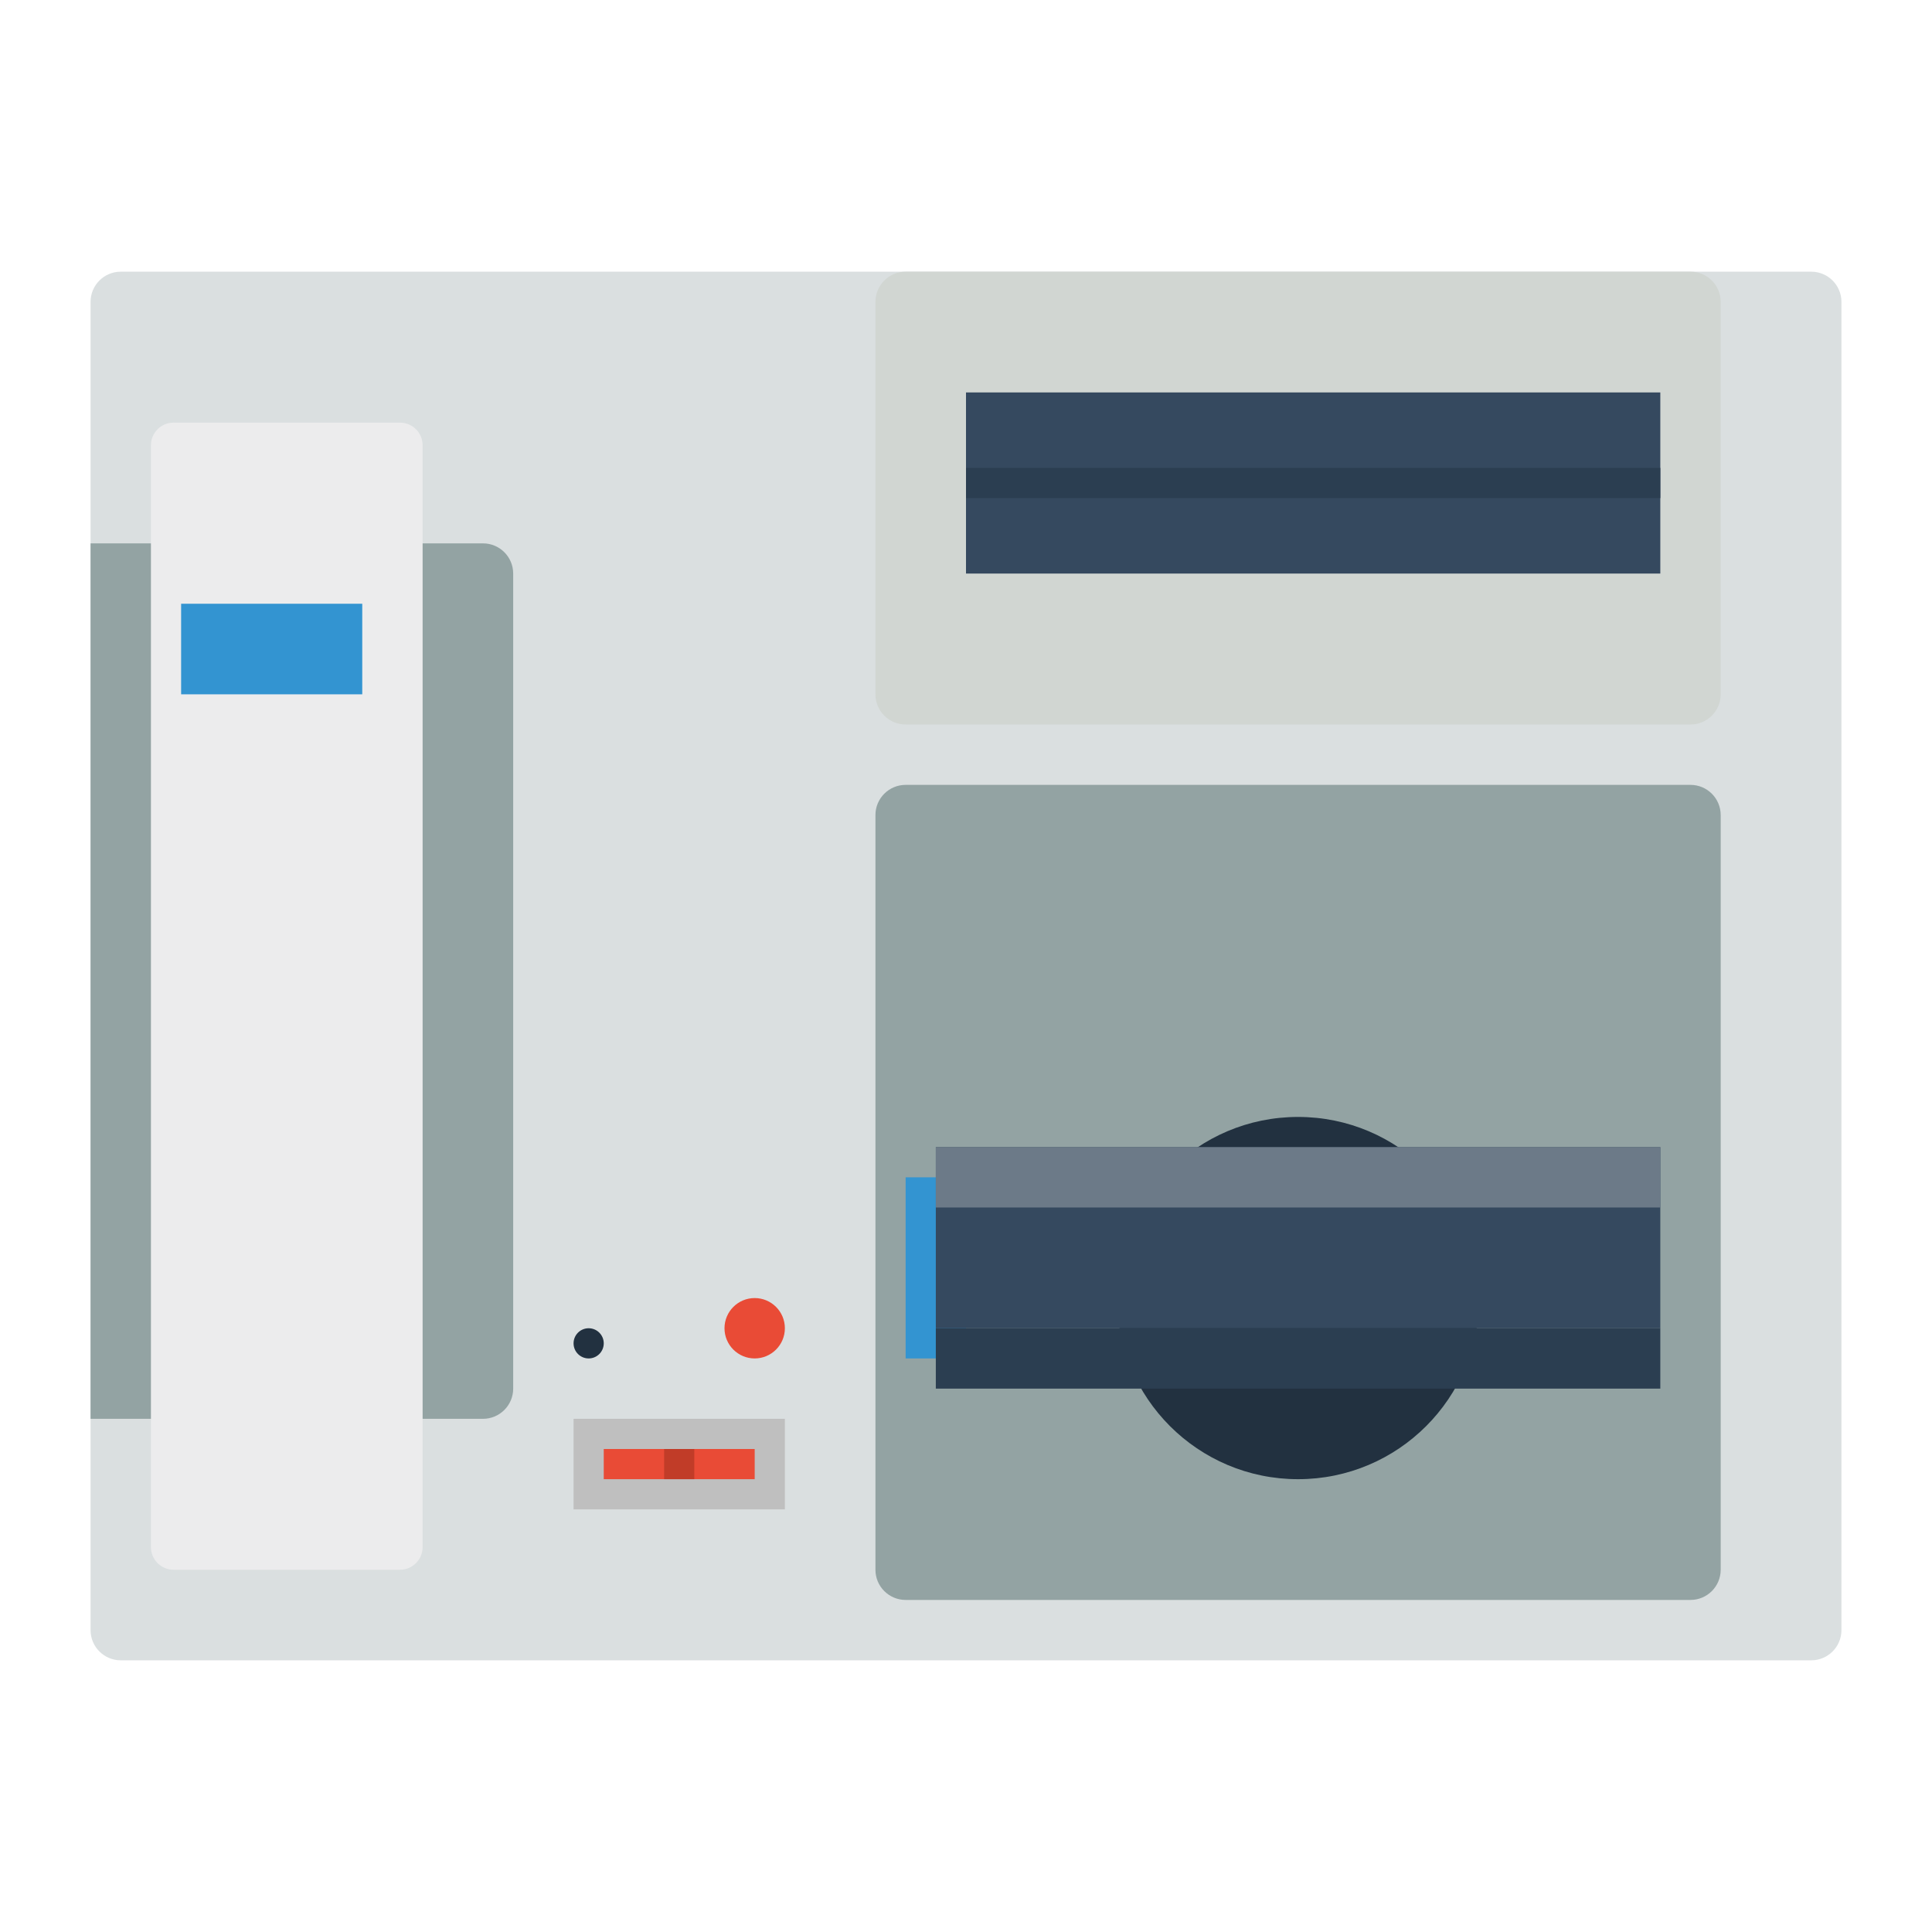 <svg enable-background="new 0 0 256 256" viewBox="0 0 256 256" xmlns="http://www.w3.org/2000/svg"><path d="m240 220h-224c-2.209 0-4-1.791-4-4v-176c0-2.209 1.791-4 4-4h224c2.209 0 4 1.791 4 4v176c0 2.209-1.791 4-4 4z" fill="#dadfe0"/><path d="m224 212h-104c-2.209 0-4-1.791-4-4v-100c0-2.209 1.791-4 4-4h104c2.209 0 4 1.791 4 4v100c0 2.209-1.791 4-4 4z" fill="#93a3a3"/><path d="m224 96h-104c-2.209 0-4-1.791-4-4v-52c0-2.209 1.791-4 4-4h104c2.209 0 4 1.791 4 4v52c0 2.209-1.791 4-4 4z" fill="#d1d6d2"/><path d="m128 52h92v24h-92z" fill="#35495f"/><path d="m128 62h92v4h-92z" fill="#2b3e51"/><circle cx="172" cy="172" fill="#223140" r="24"/><path d="m120 156h8v24h-8z" fill="#3394d1"/><path d="m124 152h96v24h-96z" fill="#35495f"/><path d="m124 176h96v8h-96z" fill="#2b3e51"/><path d="m124 152h96v8h-96z" fill="#6c7a88"/><path d="m64 188h-52v-116h52c2.209 0 4 1.791 4 4v108c0 2.209-1.791 4-4 4z" fill="#93a3a3"/><path d="m53 208h-30c-1.657 0-3-1.343-3-3v-146c0-1.657 1.343-3 3-3h30c1.657 0 3 1.343 3 3v146c0 1.657-1.343 3-3 3z" fill="#ececed"/><path d="m24 80h24v12h-24z" fill="#3394d1"/><path d="m76 188h28v12h-28z" fill="#bfbfbf"/><path d="m80 192h20v4h-20z" fill="#e94b36"/><path d="m88 192h4v4h-4z" fill="#c13c28"/><circle cx="78" cy="178" fill="#223140" r="2"/><circle cx="100" cy="176" fill="#e94b36" r="4"/></svg>